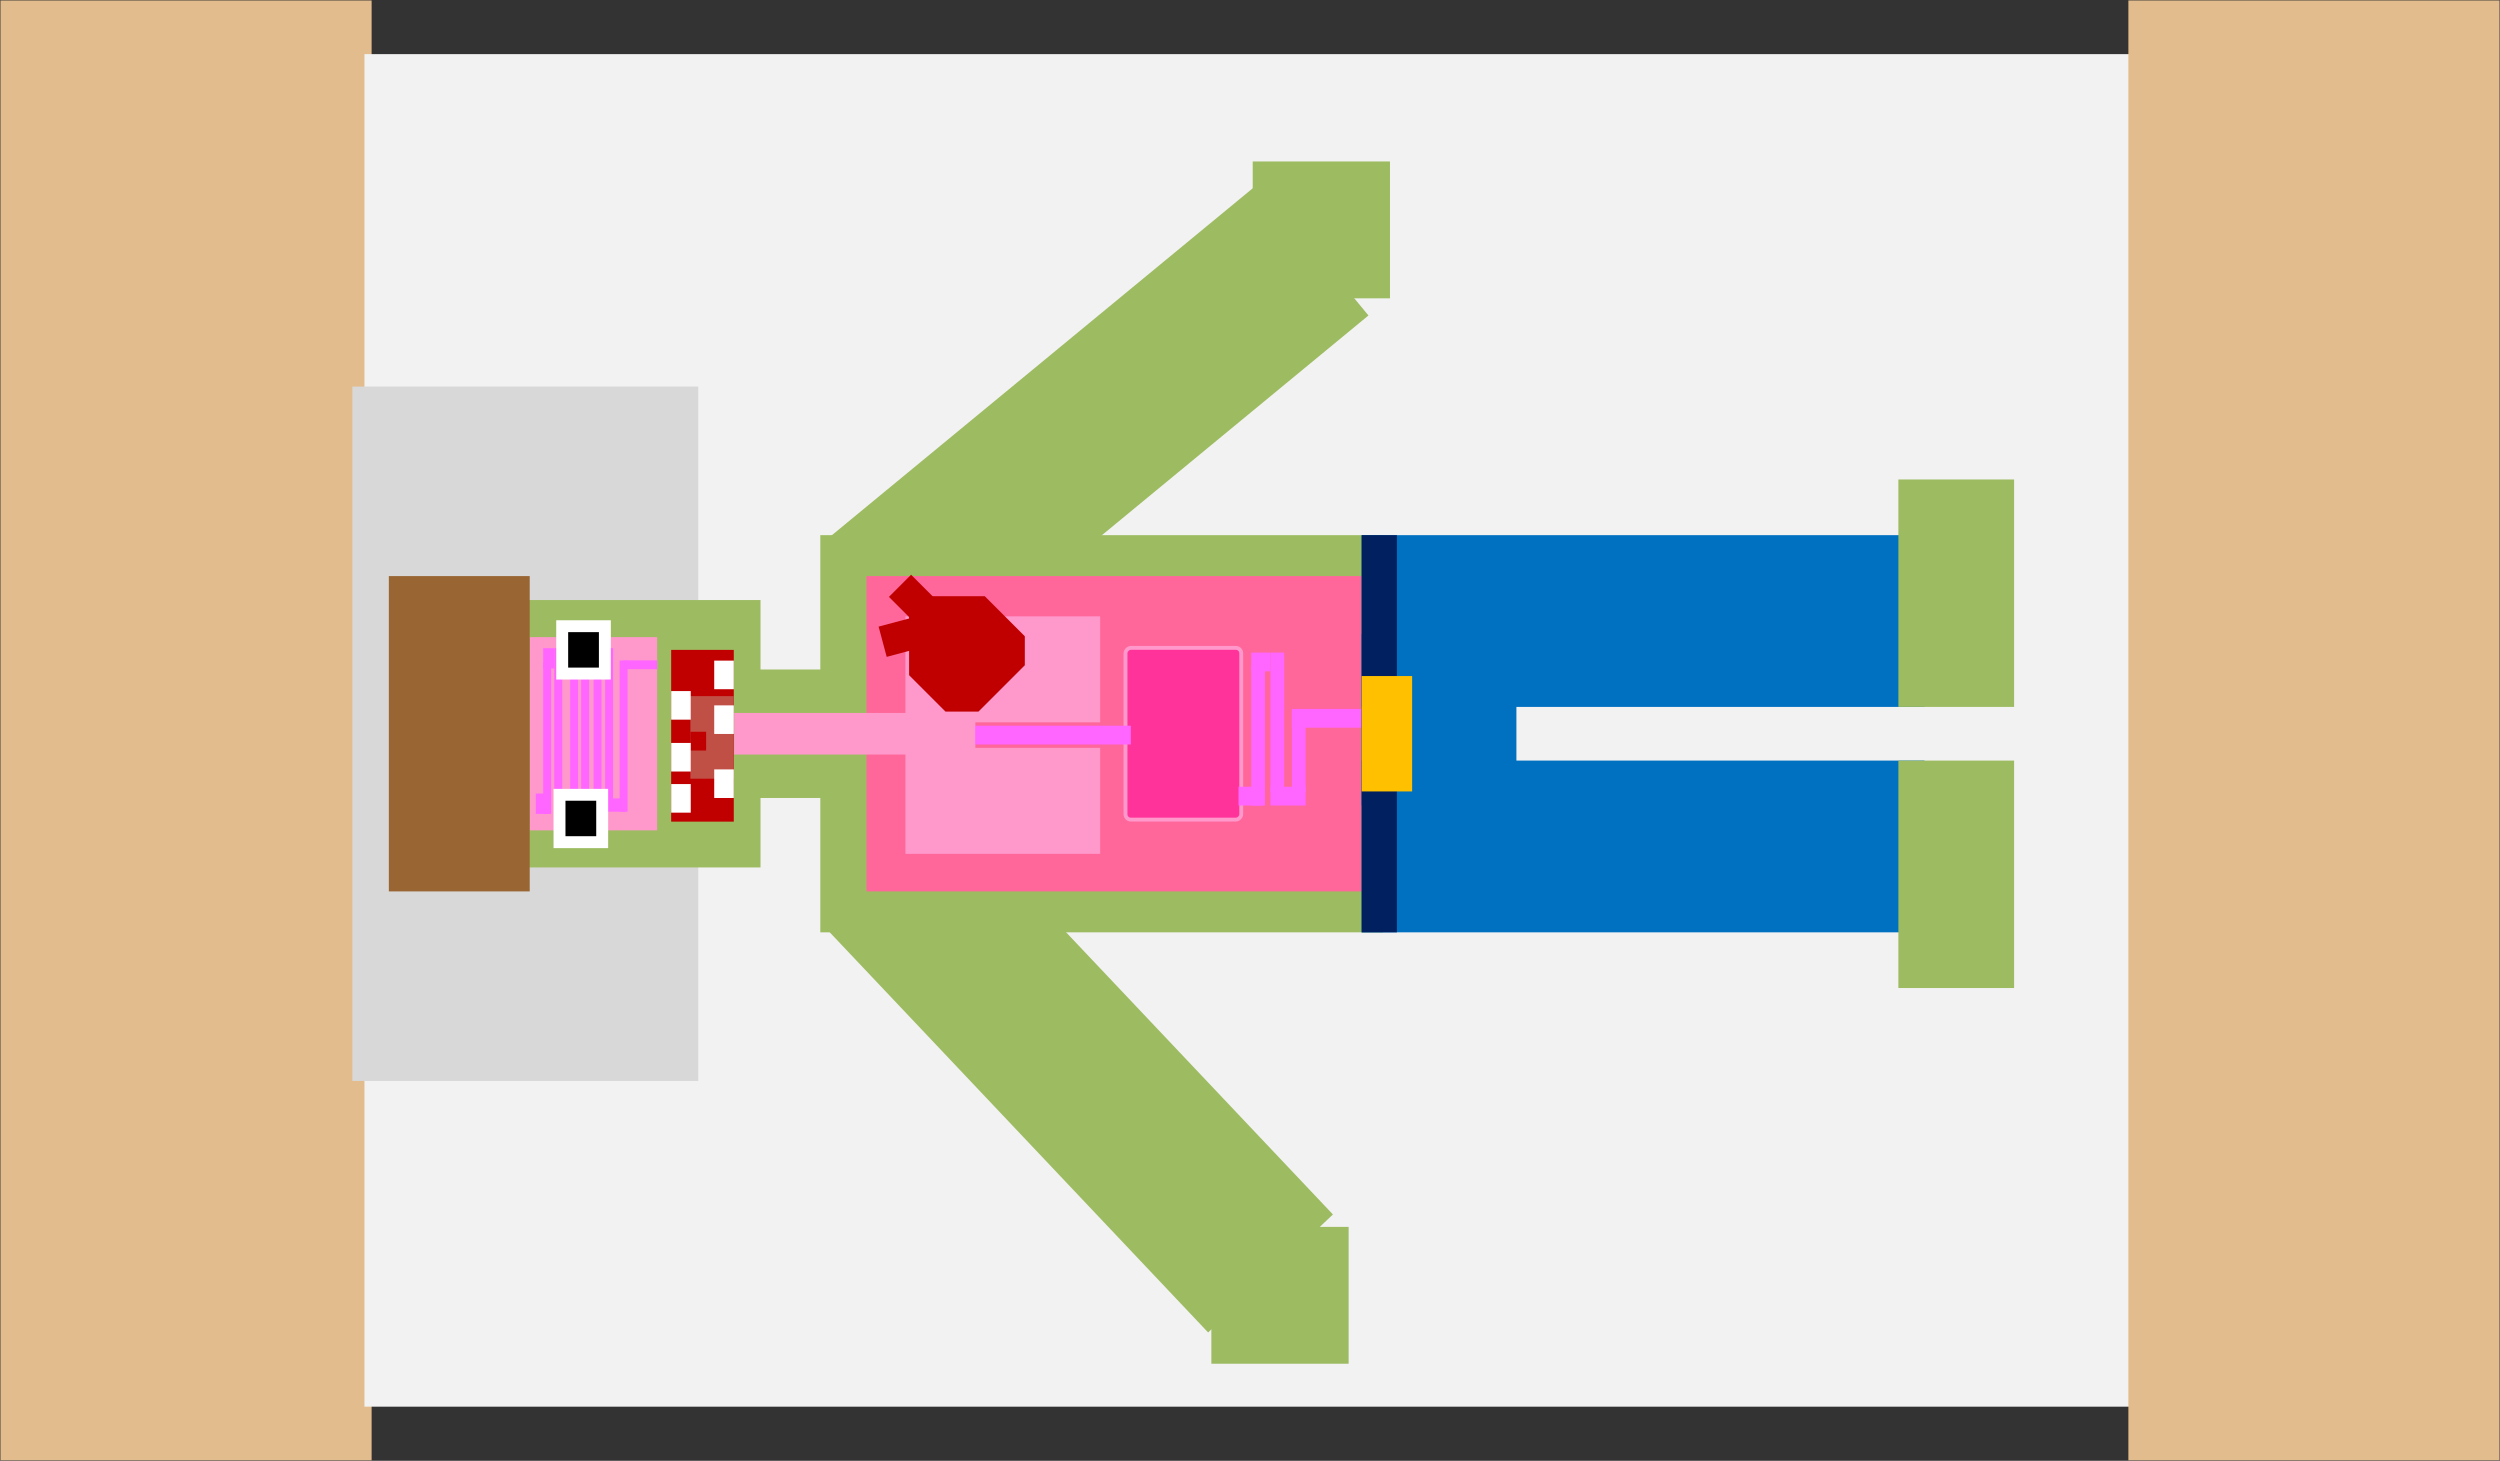 <?xml version="1.0" encoding="UTF-8" standalone="no"?>
<!DOCTYPE svg PUBLIC "-//W3C//DTD SVG 1.1//EN" "http://www.w3.org/Graphics/SVG/1.1/DTD/svg11.dtd">
<!-- Generated by Microsoft Visio, SVG Export Back3.svg Page-1 -->
<svg xmlns="http://www.w3.org/2000/svg" xmlns:xlink="http://www.w3.org/1999/xlink" xmlns:ev="http://www.w3.org/2001/xml-events"
		xmlns:v="http://schemas.microsoft.com/visio/2003/SVGExtensions/" width="29.111in" height="17.01in"
		viewBox="0 0 2095.96 1224.75" xml:space="preserve" color-interpolation-filters="sRGB" class="st18">
	<rect x="0" y="0" width="2095.96" height="1224.75" fill="#333333" stroke="none"/>
	<v:documentProperties v:langID="1033" v:viewMarkup="false"/>

	<style type="text/css">
	<![CDATA[
		.st1 {fill:#e2bc8d;stroke:none;stroke-linecap:round;stroke-linejoin:round;stroke-width:0.75}
		.st2 {fill:#f2f2f2;stroke:none;stroke-linecap:round;stroke-linejoin:round;stroke-width:0.75}
		.st3 {fill:#d8d8d8;stroke:none;stroke-linecap:round;stroke-linejoin:round;stroke-width:0.75}
		.st4 {fill:#9dbb61;stroke:none;stroke-linecap:round;stroke-linejoin:round;stroke-width:0.75}
		.st5 {fill:#ff6699;stroke:none;stroke-linecap:round;stroke-linejoin:round;stroke-width:0.75}
		.st6 {fill:#ff99cc;stroke:none;stroke-linecap:round;stroke-linejoin:round;stroke-width:0.75}
		.st7 {fill:#c00000;stroke:none;stroke-linecap:round;stroke-linejoin:round;stroke-width:0.75}
		.st8 {fill:#ff3399;stroke:#ff99cc;stroke-linecap:round;stroke-linejoin:round;stroke-width:3.25}
		.st9 {fill:#ff66ff;stroke:none;stroke-linecap:round;stroke-linejoin:round;stroke-width:0.75}
		.st10 {fill:#0070c0;stroke:none;stroke-linecap:round;stroke-linejoin:round;stroke-width:0.75}
		.st11 {fill:#000000;stroke:#ffffff;stroke-width:10}
		.st12 {fill:#c00000;stroke:none;stroke-width:5.75}
		.st13 {fill:#ffffff;stroke:none;stroke-linecap:round;stroke-linejoin:round;stroke-width:0.75}
		.st14 {fill:#c05046;stroke:none;stroke-width:5.75}
		.st15 {fill:#996633;stroke:none;stroke-linecap:round;stroke-linejoin:round;stroke-width:0.75}
		.st16 {fill:#002060;stroke:none;stroke-linecap:round;stroke-linejoin:round;stroke-width:0.75}
		.st17 {fill:#ffc000;stroke:none;stroke-linecap:round;stroke-linejoin:round;stroke-width:0.75}
		.st18 {fill:none;fill-rule:evenodd;font-size:12px;overflow:visible;stroke-linecap:square;stroke-miterlimit:3}
	]]>
	</style>

	<g v:mID="0" v:index="1" v:groupContext="foregroundPage">
		<title>Page-1</title>
		<v:pageProperties v:drawingScale="1" v:pageScale="1" v:drawingUnits="19" v:shadowOffsetX="9" v:shadowOffsetY="-9"/>
		<g id="shape639-1" v:mID="639" v:groupContext="shape" transform="translate(-913.216,1224.38) rotate(-90)">
			<title>Sheet.639</title>
			<rect x="0" y="913.591" width="1224" height="311.159" class="st1"/>
		</g>
		<g id="shape640-3" v:mID="640" v:groupContext="shape" transform="translate(600.84,1179.38) rotate(-90)">
			<title>Sheet.640</title>
			<rect x="0" y="-295.312" width="1134" height="1520.06" class="st2"/>
		</g>
		<g id="shape641-5" v:mID="641" v:groupContext="shape" transform="translate(-639.359,906.281) rotate(-90)">
			<title>Sheet.641</title>
			<rect x="0" y="934.759" width="582.188" height="289.991" class="st3"/>
		</g>
		<g id="shape642-7" v:mID="642" v:groupContext="shape" transform="translate(202.243,1043.53) rotate(-129.5)">
			<title>Sheet.642</title>
			<rect x="0" y="752.882" width="144" height="471.868" class="st4"/>
		</g>
		<g id="shape643-9" v:mID="643" v:groupContext="shape" transform="translate(171.373,227.291) rotate(-43.4)">
			<title>Sheet.643</title>
			<rect x="0" y="752.882" width="144" height="471.868" class="st4"/>
		</g>
		<g id="shape644-11" v:mID="644" v:groupContext="shape" transform="translate(-65.16,781.687) rotate(-90)">
			<title>Sheet.644</title>
			<rect x="0" y="752.882" width="333" height="471.868" class="st4"/>
		</g>
		<g id="shape645-13" v:mID="645" v:groupContext="shape" transform="translate(-83.16,747.375) rotate(-90)">
			<title>Sheet.645</title>
			<rect x="0" y="809.625" width="264.375" height="415.125" class="st5"/>
		</g>
		<g id="shape646-15" v:mID="646" v:groupContext="shape" transform="translate(-302.393,715.875) rotate(-90)">
			<title>Sheet.646</title>
			<rect x="0" y="1061.48" width="88.875" height="163.267" class="st6"/>
		</g>
		<g id="shape647-17" v:mID="647" v:groupContext="shape" transform="translate(-302.393,605.625) rotate(-90)">
			<title>Sheet.647</title>
			<rect x="0" y="1061.48" width="88.875" height="163.267" class="st6"/>
		</g>
		<g id="shape648-19" v:mID="648" v:groupContext="shape" transform="translate(-86.838,-331.665) rotate(-45)">
			<title>Sheet.648</title>
			<rect x="0" y="1176.77" width="26.25" height="47.98" class="st7"/>
		</g>
		<g id="shape649-21" v:mID="649" v:groupContext="shape" transform="translate(-404.098,858.191) rotate(-105)">
			<title>Sheet.649</title>
			<rect x="0" y="1187.96" width="26.25" height="36.79" class="st7"/>
		</g>
		<g id="shape650-23" v:mID="650" v:groupContext="shape" transform="translate(-407.16,660.75) rotate(-90)">
			<title>Sheet.650</title>
			<rect x="0" y="1188.37" width="88.875" height="36.384" class="st6"/>
		</g>
		<g id="shape651-25" v:mID="651" v:groupContext="shape" transform="translate(-365.565,596.625) rotate(-90)">
			<title>Sheet.651</title>
			<path d="M0 1158.24 L0 1185.88 L38.87 1224.75 L63.17 1224.75 L96.75 1191.17 L96.75 1127.72 L30.52 1127.72 L0 1158.24 Z"
					class="st7"/>
		</g>
		<g id="shape652-27" v:mID="652" v:groupContext="shape" transform="translate(-184.126,687.188) rotate(-90)">
			<title>Sheet.652</title>
			<rect x="0" y="1127.72" width="144" height="97.034" rx="4.5" ry="4.5" class="st8"/>
		</g>
		<g id="shape653-29" v:mID="653" v:groupContext="shape" transform="translate(-164.16,675.375) rotate(-90)">
			<title>Sheet.653</title>
			<rect x="0" y="1213.22" width="117" height="11.534" class="st9"/>
		</g>
		<g id="shape654-31" v:mID="654" v:groupContext="shape" transform="translate(-148.126,664.125) rotate(-90)">
			<title>Sheet.654</title>
			<rect x="0" y="1213.22" width="117" height="11.534" class="st9"/>
		</g>
		<g id="shape655-33" v:mID="655" v:groupContext="shape" transform="translate(-159.66,562.875) rotate(-90)">
			<title>Sheet.655</title>
			<rect x="0" y="1208.72" width="15.75" height="16.034" class="st9"/>
		</g>
		<g id="shape656-35" v:mID="656" v:groupContext="shape" transform="translate(-130.126,664.125) rotate(-90)">
			<title>Sheet.656</title>
			<rect x="0" y="1213.22" width="67.5" height="11.534" class="st9"/>
		</g>
		<g id="shape657-37" v:mID="657" v:groupContext="shape" transform="translate(-130.126,675.375) rotate(-90)">
			<title>Sheet.657</title>
			<rect x="0" y="1195.22" width="15.75" height="29.534" class="st9"/>
		</g>
		<g id="shape658-39" v:mID="658" v:groupContext="shape" transform="translate(-77.46,610.125) rotate(-90)">
			<title>Sheet.658</title>
			<rect x="0" y="1160.55" width="15.75" height="64.2" class="st9"/>
		</g>
		<g id="shape659-41" v:mID="659" v:groupContext="shape" transform="translate(-166.126,675.375) rotate(-90)">
			<title>Sheet.659</title>
			<rect x="0" y="1204.5" width="15.75" height="20.25" class="st9"/>
		</g>
		<g id="shape660-43" v:mID="660" v:groupContext="shape" transform="translate(-276.661,624.188) rotate(-90)">
			<title>Sheet.660</title>
			<rect x="0" y="1002" width="15.75" height="222.75" class="st9"/>
		</g>
		<g id="shape661-45" v:mID="661" v:groupContext="shape" transform="translate(388.708,781.687) rotate(-90)">
			<title>Sheet.661</title>
			<rect x="0" y="752.882" width="144" height="471.868" class="st10"/>
		</g>
		<g id="shape662-47" v:mID="662" v:groupContext="shape" transform="translate(388.708,592.688) rotate(-90)">
			<title>Sheet.662</title>
			<rect x="0" y="752.882" width="144" height="471.868" class="st10"/>
		</g>
		<g id="shape663-49" v:mID="663" v:groupContext="shape" transform="translate(46.595,675.375) rotate(-90)">
			<title>Sheet.663</title>
			<rect x="0" y="1094.99" width="144" height="129.756" class="st10"/>
		</g>
		<g id="shape664-51" v:mID="664" v:groupContext="shape" transform="translate(-512.176,669.047) rotate(-90)">
			<title>Sheet.664</title>
			<rect x="0" y="1127.72" width="107.719" height="97.034" class="st4"/>
		</g>
		<g id="shape665-53" v:mID="665" v:groupContext="shape" transform="translate(-587.16,727.284) rotate(-90)">
			<title>Sheet.665</title>
			<rect x="0" y="1022.79" width="224.193" height="201.956" class="st4"/>
		</g>
		<g id="shape666-55" v:mID="666" v:groupContext="shape" transform="translate(-407.16,632.626) rotate(-90)">
			<title>Sheet.666</title>
			<rect x="0" y="1022.7" width="34.877" height="202.05" class="st6"/>
		</g>
		<g id="group667-57" transform="translate(-673.752,696.187) rotate(-90)" v:mID="667" v:groupContext="group">
			<title>Sheet.667</title>
			<g id="shape668-58" v:mID="668" v:groupContext="shape" transform="translate(0,-0.082)">
				<title>Sheet.668</title>
				<rect x="0" y="1117.92" width="162" height="106.826" class="st6"/>
			</g>
			<g id="shape669-60" v:mID="669" v:groupContext="shape" transform="translate(13.808,-88.93)">
				<title>Sheet.669</title>
				<rect x="0" y="1218.09" width="126.743" height="6.664" class="st9"/>
			</g>
			<g id="shape670-62" v:mID="670" v:groupContext="shape" transform="translate(25.995,-79.666)">
				<title>Sheet.670</title>
				<rect x="0" y="1218.09" width="126.743" height="6.664" class="st9"/>
			</g>
			<g id="shape671-64" v:mID="671" v:groupContext="shape" transform="translate(135.676,-86.33)">
				<title>Sheet.671</title>
				<rect x="0" y="1215.49" width="17.062" height="9.264" class="st9"/>
			</g>
			<g id="shape672-66" v:mID="672" v:groupContext="shape" transform="translate(13.808,-69.267)">
				<title>Sheet.672</title>
				<rect x="0" y="1207.69" width="17.062" height="17.063" class="st9"/>
			</g>
			<g id="shape673-68" v:mID="673" v:groupContext="shape" transform="translate(13.808,-90.066)">
				<title>Sheet.673</title>
				<rect x="0" y="1213.05" width="17.062" height="11.699" class="st9"/>
			</g>
			<g id="shape674-70" v:mID="674" v:groupContext="shape" transform="translate(13.808,-66.378)">
				<title>Sheet.674</title>
				<rect x="0" y="1218.09" width="126.743" height="6.664" class="st9"/>
			</g>
			<g id="shape675-72" v:mID="675" v:groupContext="shape" transform="translate(19.365,-57.114)">
				<title>Sheet.675</title>
				<rect x="0" y="1218.09" width="133.373" height="6.664" class="st9"/>
			</g>
			<g id="shape676-74" v:mID="676" v:groupContext="shape" transform="translate(135.676,-63.778)">
				<title>Sheet.676</title>
				<rect x="0" y="1215.49" width="17.062" height="9.264" class="st9"/>
			</g>
			<g id="shape677-76" v:mID="677" v:groupContext="shape" transform="translate(21.218,-46.714)">
				<title>Sheet.677</title>
				<rect x="0" y="1218.09" width="131.52" height="6.664" class="st9"/>
			</g>
			<g id="shape678-78" v:mID="678" v:groupContext="shape" transform="translate(13.808,-46.714)">
				<title>Sheet.678</title>
				<rect x="0" y="1207.69" width="11.114" height="17.063" class="st9"/>
			</g>
			<g id="shape679-80" v:mID="679" v:groupContext="shape" transform="translate(13.808,-67.513)">
				<title>Sheet.679</title>
				<rect x="0" y="1213.05" width="17.062" height="11.699" class="st9"/>
			</g>
			<g id="shape680-82" v:mID="680" v:groupContext="shape" transform="translate(15.66,-24.86)">
				<title>Sheet.680</title>
				<rect x="0" y="1218.09" width="126.743" height="6.664" class="st9"/>
			</g>
			<g id="shape681-84" v:mID="681" v:groupContext="shape" transform="translate(21.218,-37.013)">
				<title>Sheet.681</title>
				<rect x="0" y="1218.09" width="131.52" height="6.664" class="st9"/>
			</g>
			<g id="shape682-86" v:mID="682" v:groupContext="shape" transform="translate(15.66,-26.613)">
				<title>Sheet.682</title>
				<rect x="0" y="1207.69" width="11.114" height="17.063" class="st9"/>
			</g>
			<g id="shape683-88" v:mID="683" v:groupContext="shape" transform="translate(141.623,-37.974)">
				<title>Sheet.683</title>
				<rect x="0" y="1209.35" width="11.114" height="15.404" class="st9"/>
			</g>
			<g id="shape684-90" v:mID="684" v:groupContext="shape" transform="translate(135.14,0)">
				<title>Sheet.684</title>
				<rect x="0" y="1196.53" width="7.393" height="28.225" class="st9"/>
			</g>
		</g>
		<g id="shape685-92" v:mID="685" v:groupContext="shape" transform="translate(-719.91,706.096) rotate(-90)">
			<title>Sheet.685</title>
			<rect x="0" y="1188.97" width="39.721" height="35.782" class="st11"/>
		</g>
		<g id="shape686-94" v:mID="686" v:groupContext="shape" transform="translate(-717.66,564.736) rotate(-90)">
			<title>Sheet.686</title>
			<rect x="0" y="1188.97" width="39.721" height="35.782" class="st11"/>
		</g>
		<g id="shape687-96" v:mID="687" v:groupContext="shape" transform="translate(-609.575,688.875) rotate(-90)">
			<title>Sheet.687</title>
			<rect x="0" y="1172.26" width="144" height="52.489" class="st12"/>
		</g>
		<g id="shape688-98" v:mID="688" v:groupContext="shape" transform="translate(-645.66,681.346) rotate(-90)">
			<title>Sheet.688</title>
			<rect x="0" y="1208.35" width="23.971" height="16.404" class="st13"/>
		</g>
		<g id="shape689-100" v:mID="689" v:groupContext="shape" transform="translate(-609.575,652.875) rotate(-90)">
			<title>Sheet.689</title>
			<rect x="0" y="1188.37" width="69.225" height="36.384" class="st14"/>
		</g>
		<g id="shape690-102" v:mID="690" v:groupContext="shape" transform="translate(-645.66,603.375) rotate(-90)">
			<title>Sheet.690</title>
			<rect x="0" y="1208.35" width="23.971" height="16.404" class="st13"/>
		</g>
		<g id="shape691-104" v:mID="691" v:groupContext="shape" transform="translate(-609.575,669.047) rotate(-90)">
			<title>Sheet.691</title>
			<rect x="0" y="1208.35" width="23.971" height="16.404" class="st13"/>
		</g>
		<g id="shape692-106" v:mID="692" v:groupContext="shape" transform="translate(-609.575,615.361) rotate(-90)">
			<title>Sheet.692</title>
			<rect x="0" y="1208.35" width="23.971" height="16.404" class="st13"/>
		</g>
		<g id="shape693-108" v:mID="693" v:groupContext="shape" transform="translate(-609.575,577.846) rotate(-90)">
			<title>Sheet.693</title>
			<rect x="0" y="1208.35" width="23.971" height="16.404" class="st13"/>
		</g>
		<g id="shape694-110" v:mID="694" v:groupContext="shape" transform="translate(-632.76,629.25) rotate(-90)">
			<title>Sheet.694</title>
			<rect x="0" y="1211.55" width="15.75" height="13.199" class="st12"/>
		</g>
		<g id="shape695-112" v:mID="695" v:groupContext="shape" transform="translate(-645.66,646.861) rotate(-90)">
			<title>Sheet.695</title>
			<rect x="0" y="1208.35" width="23.971" height="16.404" class="st13"/>
		</g>
		<g id="shape696-114" v:mID="696" v:groupContext="shape" transform="translate(-780.66,747.375) rotate(-90)">
			<title>Sheet.696</title>
			<rect x="0" y="1106.63" width="264.375" height="118.125" class="st15"/>
		</g>
		<g id="shape697-116" v:mID="697" v:groupContext="shape" transform="translate(-59.407,250.125) rotate(-90)">
			<title>Sheet.697</title>
			<rect x="0" y="1109.66" width="114.75" height="115.087" class="st4"/>
		</g>
		<g id="shape698-118" v:mID="698" v:groupContext="shape" transform="translate(-94.073,1143.38) rotate(-90)">
			<title>Sheet.698</title>
			<rect x="0" y="1109.66" width="114.75" height="115.087" class="st4"/>
		</g>
		<g id="shape699-120" v:mID="699" v:groupContext="shape" transform="translate(-53.626,781.687) rotate(-90)">
			<title>Sheet.699</title>
			<rect x="0" y="1195.22" width="333" height="29.534" class="st16"/>
		</g>
		<g id="shape700-122" v:mID="700" v:groupContext="shape" transform="translate(-40.83,663.563) rotate(-90)">
			<title>Sheet.700</title>
			<rect x="0" y="1182.42" width="96.75" height="42.33" class="st17"/>
		</g>
		<g id="shape701-124" v:mID="701" v:groupContext="shape" transform="translate(463.874,828.375) rotate(-90)">
			<title>Sheet.701</title>
			<rect x="0" y="1127.72" width="190.688" height="97.034" class="st4"/>
		</g>
		<g id="shape702-126" v:mID="702" v:groupContext="shape" transform="translate(463.874,592.688) rotate(-90)">
			<title>Sheet.702</title>
			<rect x="0" y="1127.72" width="190.688" height="97.034" class="st4"/>
		</g>
		<g id="shape703-128" v:mID="703" v:groupContext="shape" transform="translate(870.84,1224.37) rotate(-90)">
			<title>Sheet.703</title>
			<rect x="0" y="913.591" width="1224" height="311.159" class="st1"/>
		</g>
	</g>
</svg>
